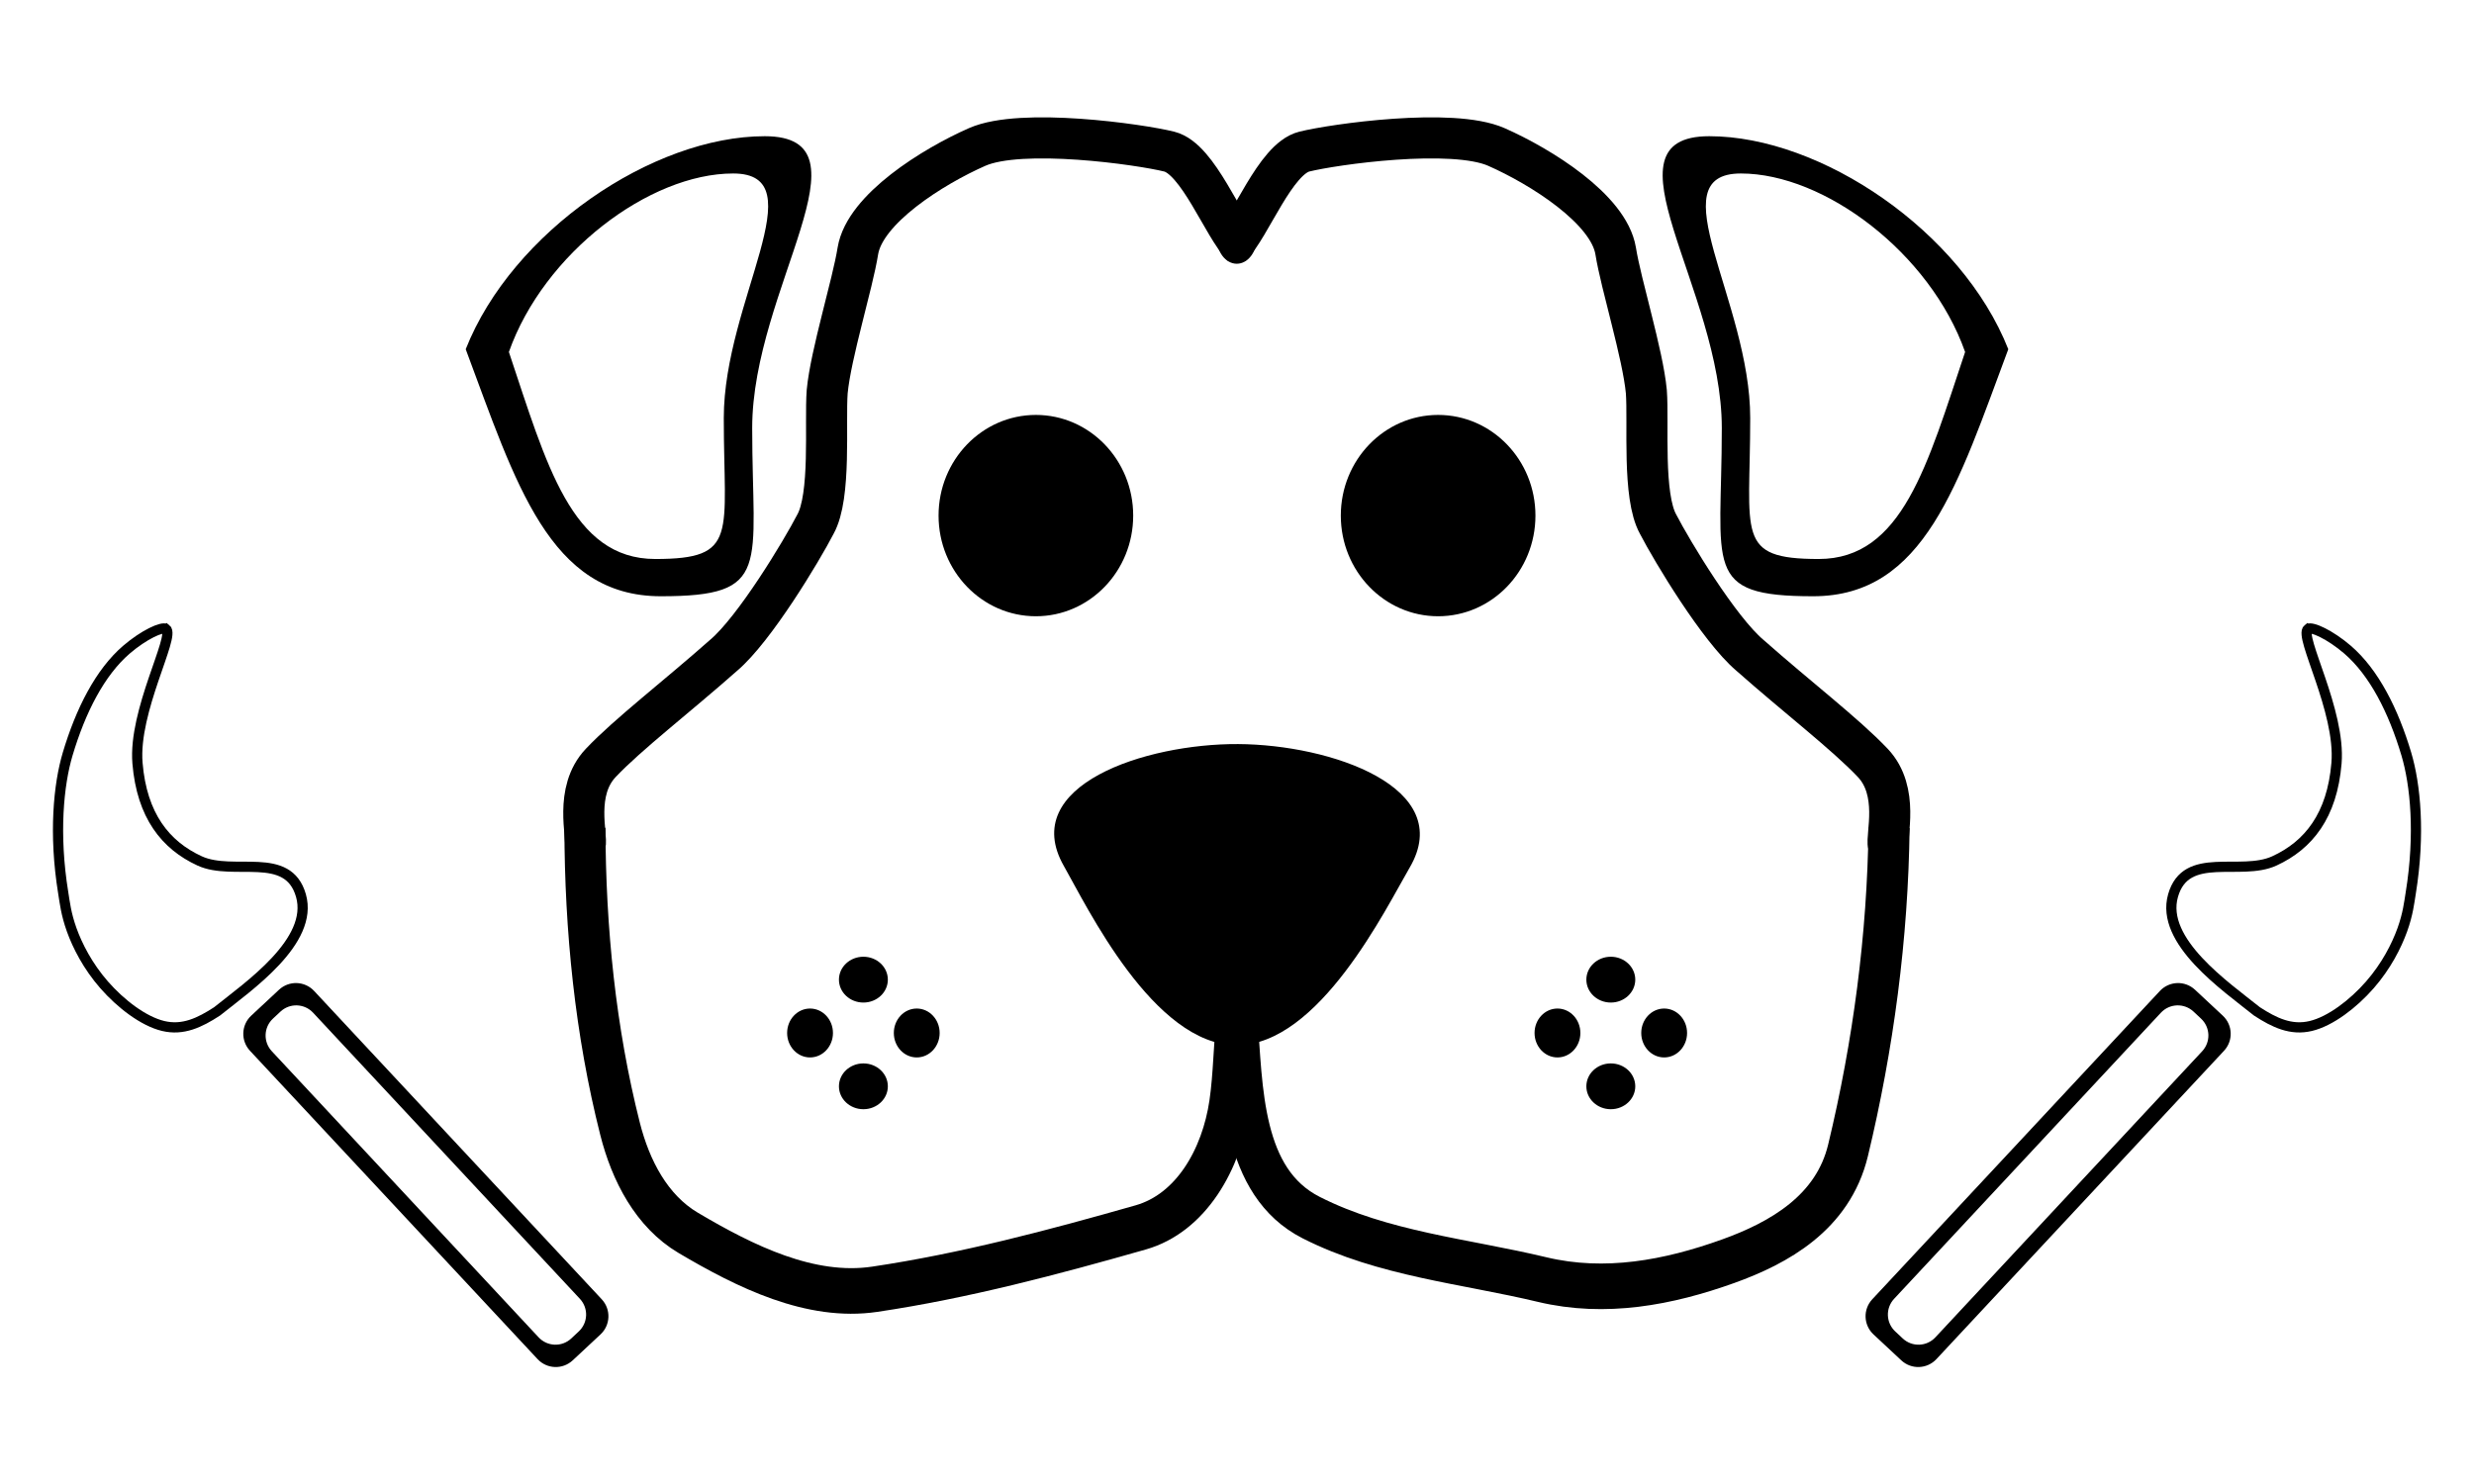 <?xml version="1.0" encoding="UTF-8" standalone="no"?>
<!-- Created with Inkscape (http://www.inkscape.org/) -->

<svg
   width="250"
   height="150"
   viewBox="0 0 250 150"
   version="1.1"
   id="svg1"
   inkscape:version="1.4 (e7c3feb1, 2024-10-09)"
   sodipodi:docname="artHoundLogo.svg"
   inkscape:export-filename="artHoundLogo.png"
   inkscape:export-xdpi="96"
   inkscape:export-ydpi="96"
   xmlns:inkscape="http://www.inkscape.org/namespaces/inkscape"
   xmlns:sodipodi="http://sodipodi.sourceforge.net/DTD/sodipodi-0.dtd"
   xmlns="http://www.w3.org/2000/svg"
   xmlns:svg="http://www.w3.org/2000/svg">
  <sodipodi:namedview
     id="namedview1"
     pagecolor="#ffffff"
     bordercolor="#666666"
     borderopacity="1.0"
     inkscape:showpageshadow="2"
     inkscape:pageopacity="0.0"
     inkscape:pagecheckerboard="0"
     inkscape:deskcolor="#d1d1d1"
     inkscape:document-units="px"
     inkscape:zoom="5.6995902"
     inkscape:cx="118.69274"
     inkscape:cy="86.760624"
     inkscape:window-width="2560"
     inkscape:window-height="1300"
     inkscape:window-x="0"
     inkscape:window-y="25"
     inkscape:window-maximized="1"
     inkscape:current-layer="layer1"
     showguides="false" />
  <defs
     id="defs1">
    <inkscape:path-effect
       effect="simplify"
       id="path-effect6"
       is_visible="true"
       lpeversion="1.3"
       threshold="100"
       steps="1"
       smooth_angles="360"
       helper_size="0"
       simplify_individual_paths="false"
       simplify_just_coalesce="false" />
    <inkscape:path-effect
       effect="simplify"
       id="path-effect6-3"
       is_visible="true"
       lpeversion="1.3"
       threshold="142.857"
       steps="1"
       smooth_angles="360"
       helper_size="0"
       simplify_individual_paths="false"
       simplify_just_coalesce="false" />
  </defs>
  <g
     inkscape:label="Layer 1"
     inkscape:groupmode="layer"
     id="layer1">
    <path
       id="path3"
       style="fill-rule:evenodd;stroke-width:1.707"
       inkscape:transform-center-x="0.01160366"
       inkscape:transform-center-y="-1.0312696"
       d="m 107.503,87.532 c -4.641,-8.144 8.237,-12.375 17.61,-12.323 9.373,0.052 22.071,4.388 17.339,12.479 -2.366,4.046 -9.148,17.987 -17.508,17.961 -8.383,-0.026 -15.12,-14.046 -17.441,-18.118 z"
       sodipodi:nodetypes="szsas" />
    <path
       id="path1"
       style="fill-rule:evenodd;stroke-width:1.031"
       d="M 77.275 13.768 C 65.984 13.768 51.765 23.38 47.061 35.299 C 52.127 48.846 55.489 60.268 66.781 60.268 C 78.073 60.268 76.01 57.35 76.01 43.26 C 76.01 29.17 88.567 13.768 77.275 13.768 z M 74.09 17.535 C 82.56 17.535 73.139 30.441 73.139 42.248 C 73.139 54.055 74.687 56.502 66.217 56.502 C 57.747 56.502 55.224 46.93 51.424 35.578 C 54.952 25.59 65.62 17.535 74.09 17.535 z " />
    <path
       id="path1-2"
       style="fill-rule:evenodd;stroke-width:1.031"
       d="M 172.725 13.768 C 161.433 13.768 173.99 29.17 173.99 43.26 C 173.99 57.35 171.927 60.268 183.219 60.268 C 194.511 60.268 197.873 48.846 202.939 35.299 C 198.235 23.38 184.016 13.768 172.725 13.768 z M 175.91 17.535 C 184.38 17.535 195.048 25.59 198.576 35.578 C 194.776 46.93 192.253 56.502 183.783 56.502 C 175.313 56.502 176.861 54.055 176.861 42.248 C 176.861 30.441 167.44 17.535 175.91 17.535 z " />
    <ellipse
       style="fill:#000000;fill-opacity:1;fill-rule:evenodd;stroke-width:1.121"
       id="path2"
       cx="104.676"
       cy="52.115"
       rx="9.834"
       ry="10.175" />
    <ellipse
       style="fill:#000000;fill-opacity:1;fill-rule:evenodd;stroke-width:1.121"
       id="path2-2"
       cx="145.324"
       cy="52.115"
       rx="9.834"
       ry="10.175" />
    <path
       style="fill:none;stroke:#000000;stroke-width:1.065;stroke-linecap:butt;stroke-linejoin:miter;stroke-dasharray:none;stroke-opacity:1"
       d="m 16.166,20.909 c 0.005,2.369 0.271,4.758 0.911,7.033 0.273,0.971 0.814,1.92 1.766,2.428 1.483,0.791 3.172,1.54 4.834,1.318 2.329,-0.312 4.622,-0.861 6.896,-1.445 1.305,-0.335 2.098,-1.585 2.309,-2.885 0.109,-0.676 0.107,-1.362 0.192,-2.04"
       id="path5"
       inkscape:path-effect="#path-effect6"
       inkscape:original-d="m 16.16628,20.909482 c -0.07179,1.957506 0.607186,6.028724 0.984748,7.303548 0.166247,0.561327 0.704359,1.630555 1.214523,1.903847 1.297691,0.695166 2.317907,1.229109 4.972976,1.575597 0.796343,0.103923 6.204017,-1.157596 7.106598,-1.411473 2.770123,-0.779177 2.421823,-3.426722 2.627791,-4.963653"
       sodipodi:nodetypes="cssssc"
       transform="matrix(3.898,0,0,4.327,-3.907,-6.798)" />
    <path
       style="fill:none;stroke:#000000;stroke-width:1.065;stroke-linecap:butt;stroke-linejoin:miter;stroke-dasharray:none;stroke-opacity:1"
       d="m 16.166,20.909 c 0.034,2.538 0.409,5.084 1.064,7.535 0.39,1.458 1.787,2.162 3.113,2.591 1.545,0.499 3.181,0.779 4.815,0.427 2.004,-0.433 4.12,-0.594 5.987,-1.447 1.818,-0.831 1.787,-3.008 1.928,-4.698"
       id="path5-4"
       inkscape:path-effect="#path-effect6-3"
       inkscape:original-d="m 16.16628,20.909482 c -0.07179,1.957506 0.607186,6.028724 0.984748,7.303548 0.166247,0.561327 0.704359,1.630555 1.214523,1.903847 1.297691,0.695166 2.317907,1.229109 4.972976,1.575597 0.796343,0.103923 6.204017,-1.157596 7.106598,-1.411473 2.770123,-0.779177 2.421823,-3.426722 2.627791,-4.963653"
       sodipodi:nodetypes="cssssc"
       transform="matrix(-3.898,0,0,4.327,253.907,-6.798)" />
    <g
       id="g11"
       transform="matrix(3.898,0,0,3.898,-4.45,2.183)">
      <g
         id="g10">
        <g
           id="g9">
          <ellipse
             style="fill:#000000;fill-rule:evenodd;stroke-width:0.452"
             id="path8"
             cx="23.524"
             cy="24.843"
             rx="0.634"
             ry="0.594" />
          <ellipse
             style="fill:#000000;fill-rule:evenodd;stroke-width:0.452"
             id="path8-4"
             cx="23.524"
             cy="27.609"
             rx="0.634"
             ry="0.594" />
        </g>
        <g
           id="g9-3"
           transform="rotate(-90,23.524,26.226)">
          <ellipse
             style="fill:#000000;fill-rule:evenodd;stroke-width:0.452"
             id="path8-3"
             cx="23.524"
             cy="24.843"
             rx="0.634"
             ry="0.594" />
          <ellipse
             style="fill:#000000;fill-rule:evenodd;stroke-width:0.452"
             id="path8-4-0"
             cx="23.524"
             cy="27.609"
             rx="0.634"
             ry="0.594" />
        </g>
      </g>
      <g
         id="g10-0"
         transform="translate(19.376)">
        <g
           id="g9-7">
          <ellipse
             style="fill:#000000;fill-rule:evenodd;stroke-width:0.452"
             id="path8-8"
             cx="23.524"
             cy="24.843"
             rx="0.634"
             ry="0.594" />
          <ellipse
             style="fill:#000000;fill-rule:evenodd;stroke-width:0.452"
             id="path8-4-8"
             cx="23.524"
             cy="27.609"
             rx="0.634"
             ry="0.594" />
        </g>
        <g
           id="g9-3-3"
           transform="rotate(-90,23.524,26.226)">
          <ellipse
             style="fill:#000000;fill-rule:evenodd;stroke-width:0.452"
             id="path8-3-4"
             cx="23.524"
             cy="24.843"
             rx="0.634"
             ry="0.594" />
          <ellipse
             style="fill:#000000;fill-rule:evenodd;stroke-width:0.452"
             id="path8-4-0-8"
             cx="23.524"
             cy="27.609"
             rx="0.634"
             ry="0.594" />
        </g>
      </g>
    </g>
    <g
       id="g12"
       transform="matrix(3.898,0,0,3.898,-3.907,2.183)">
      <path
         style="fill:none;stroke:#000000;stroke-width:1.065;stroke-linecap:butt;stroke-linejoin:miter;stroke-dasharray:none;stroke-opacity:1"
         d="M 33.212,5.826 C 32.71,5.331 32.069,3.559 31.313,3.371 30.557,3.183 27.481,2.745 26.334,3.251 25.186,3.757 23.422,4.858 23.242,5.945 c -0.139,0.874 -0.703,2.67 -0.796,3.651 -0.06,0.817 0.105,2.707 -0.306,3.44 -0.362,0.7 -1.577,2.718 -2.378,3.396 -1.211,1.072 -2.484,2.049 -3.185,2.79 -0.701,0.74 -0.337,1.899 -0.407,2.139"
         id="path11"
         sodipodi:nodetypes="cczcccccc" />
      <path
         style="fill:none;stroke:#000000;stroke-width:1.065;stroke-linecap:butt;stroke-linejoin:miter;stroke-dasharray:none;stroke-opacity:1"
         d="m 32.916,5.826 c 0.502,-0.495 1.143,-2.267 1.899,-2.455 0.756,-0.188 3.832,-0.626 4.979,-0.12 1.147,0.506 2.912,1.607 3.092,2.694 0.139,0.874 0.703,2.67 0.796,3.651 0.06,0.817 -0.105,2.707 0.306,3.44 0.362,0.7 1.577,2.718 2.378,3.396 1.211,1.072 2.484,2.049 3.185,2.79 0.701,0.74 0.337,1.899 0.407,2.139"
         id="path11-0"
         sodipodi:nodetypes="cczcccccc" />
      <ellipse
         style="fill:#000000;fill-rule:evenodd;stroke-width:0.28"
         id="path12"
         cx="33.064"
         cy="5.594"
         rx="0.522"
         ry="0.685" />
    </g>
    <path
       style="fill:#001dd1;fill-opacity:0;stroke:#000000;stroke-width:1.031;stroke-linecap:butt;stroke-linejoin:miter;stroke-dasharray:none;stroke-opacity:1"
       d="M 16.779,63.578 C 16.417,63.293 14.543,64.149 12.782,65.662 10.108,67.96 8.149,71.818 6.836,76.223 5.925,79.282 5.422,84.278 6.388,90.241 c 0.158,0.975 0.28,2.14 0.858,3.747 0.579,1.607 1.614,3.657 3.281,5.565 1.667,1.907 3.966,3.673 5.96,4.151 1.994,0.479 3.684,-0.328 5.443,-1.472 3.155,-2.531 9.803,-7.08 8.482,-11.71 -1.313,-4.601 -6.794,-1.917 -10.244,-3.505 -3.45,-1.587 -5.832,-4.577 -6.273,-9.873 -0.441,-5.297 3.826,-12.825 2.885,-13.566 z"
       id="path13"
       sodipodi:nodetypes="ssssssssszzs" />
    <path
       id="rect13"
       style="fill:#000000;fill-rule:evenodd;stroke-width:1.031"
       d="m 28.191,100.043 -2.804,2.616 c -1.019,0.95 -1.074,2.535 -0.124,3.554 l 29.058,31.162 c 0.95,1.019 2.535,1.074 3.554,0.124 l 2.806,-2.617 c 1.019,-0.95 1.074,-2.535 0.124,-3.554 L 31.745,100.167 c -0.95,-1.019 -2.535,-1.074 -3.554,-0.124 z m 0.151,2.207 c 0.945,-0.882 2.416,-0.83 3.298,0.115 l 26.959,28.917 c 0.881,0.946 0.83,2.416 -0.115,3.298 l -0.759,0.71 c -0.945,0.882 -2.416,0.83 -3.298,-0.115 L 27.468,106.258 c -0.881,-0.946 -0.83,-2.416 0.115,-3.298 z" />
    <path
       style="fill:#d10033;fill-opacity:0;stroke:#000000;stroke-width:1.031px;stroke-linecap:butt;stroke-linejoin:miter;stroke-opacity:1"
       d="m 233.221,63.578 c 0.362,-0.285 2.236,0.571 3.997,2.084 2.674,2.298 4.633,6.156 5.946,10.561 0.912,3.059 1.414,8.055 0.448,14.018 -0.158,0.975 -0.28,2.14 -0.858,3.747 -0.579,1.607 -1.614,3.657 -3.281,5.565 -1.667,1.907 -3.966,3.673 -5.96,4.151 -1.994,0.479 -3.684,-0.328 -5.443,-1.472 -3.155,-2.531 -9.803,-7.08 -8.482,-11.71 1.313,-4.601 6.794,-1.917 10.244,-3.505 3.45,-1.587 5.832,-4.577 6.273,-9.873 0.441,-5.297 -3.826,-12.825 -2.885,-13.566 z"
       id="path13-1"
       sodipodi:nodetypes="ssssssssszzs" />
    <path
       id="rect13-4"
       style="fill:#000000;fill-rule:evenodd;stroke-width:1.031"
       d="m 221.809,100.043 2.804,2.616 c 1.019,0.95 1.074,2.535 0.124,3.554 l -29.058,31.162 c -0.95,1.019 -2.535,1.074 -3.554,0.124 l -2.806,-2.617 c -1.019,-0.95 -1.074,-2.535 -0.124,-3.554 l 29.06,-31.16 c 0.95,-1.019 2.535,-1.074 3.554,-0.124 z m -0.151,2.207 c -0.945,-0.882 -2.416,-0.83 -3.298,0.115 l -26.959,28.917 c -0.881,0.946 -0.83,2.416 0.115,3.298 l 0.759,0.71 c 0.945,0.882 2.416,0.83 3.298,-0.115 l 26.959,-28.917 c 0.881,-0.946 0.83,-2.416 -0.115,-3.298 z" />
  </g>
</svg>
